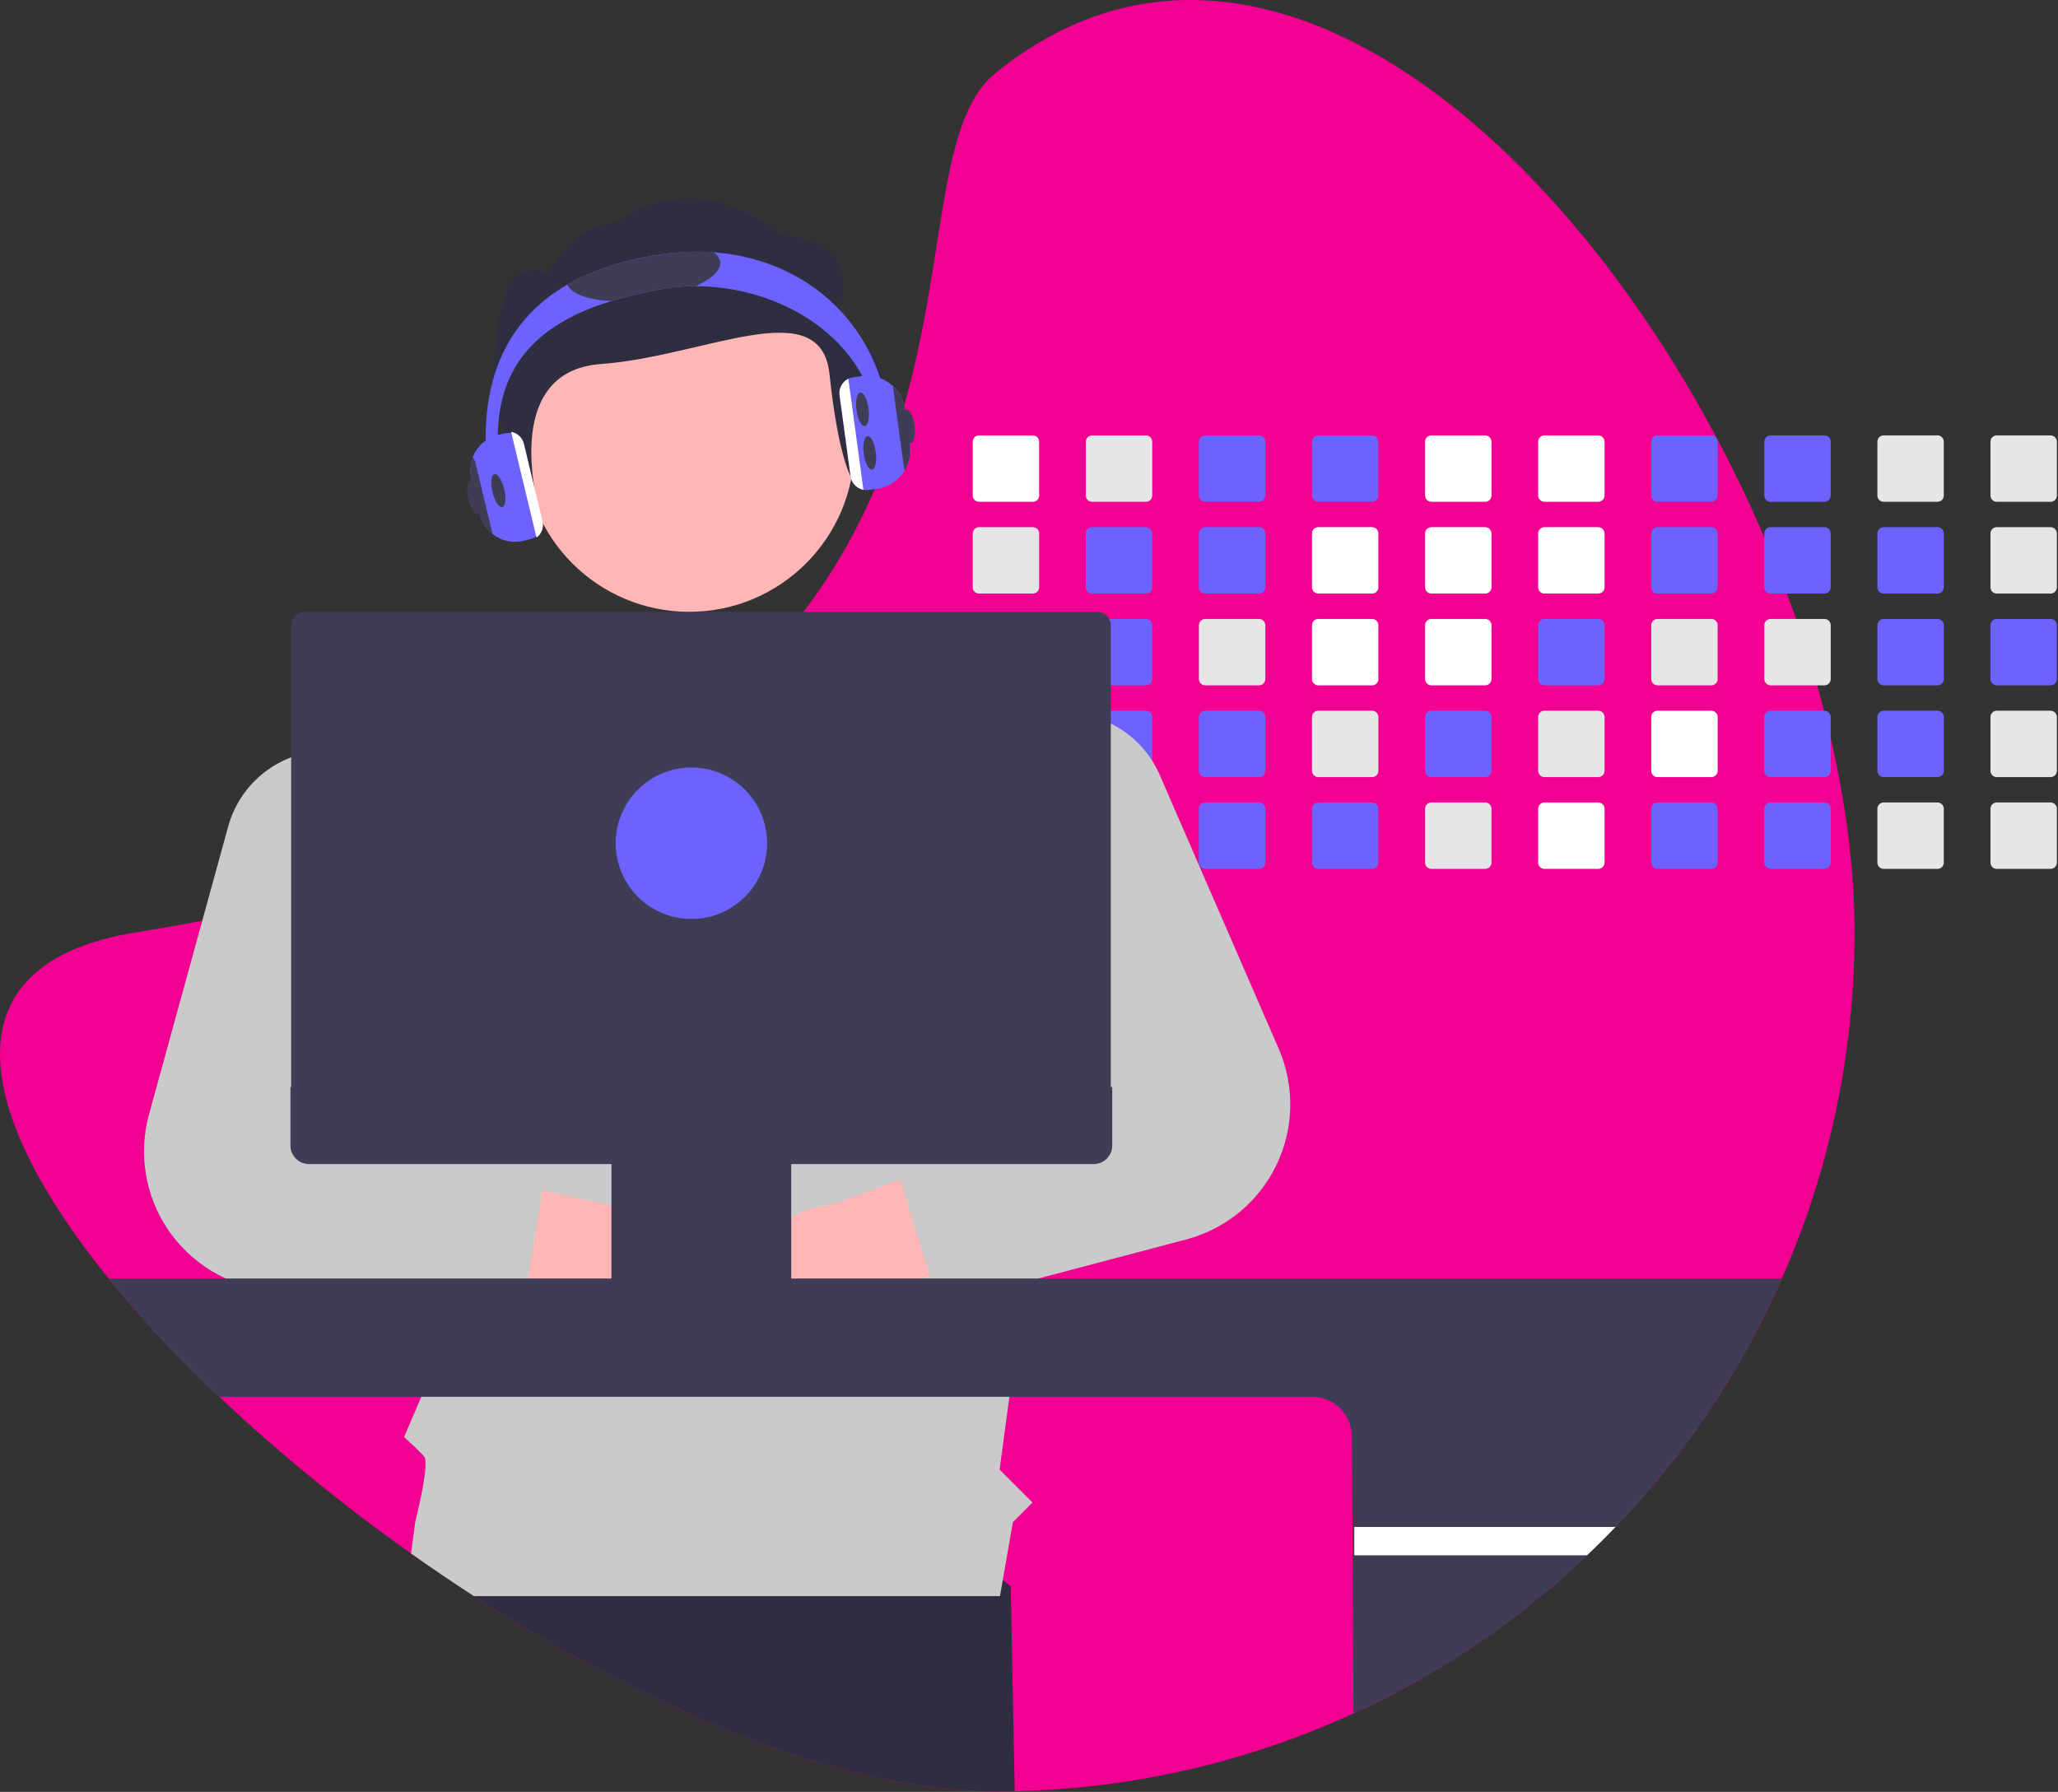 <svg width="851" height="741" viewBox="0 0 851 741" fill="none" xmlns="http://www.w3.org/2000/svg">
<rect x="0" y="0" width="851" height="741" fill="#333333" stroke="none"/>
<g id="undraw_developer_activity_re_39tg 1" clip-path="url(#clip0_1_2)">
<g id="background">
<path id="Vector" d="M766.878 385.54C766.989 477.209 731.556 565.352 668.028 631.44C664.198 635.45 660.265 639.363 656.228 643.18C650.078 649.03 643.721 654.653 637.158 660.05C575.76 710.634 499.112 739.059 419.578 740.74C416.928 740.8 414.268 740.83 411.598 740.83C348.168 740.83 268.388 706.95 195.988 660.05C189.998 656.17 184.061 652.2 178.178 648.14C175.428 646.26 172.691 644.353 169.968 642.42C142.044 622.702 115.539 601.049 90.648 577.62C74.351 562.325 59.068 545.983 44.898 528.7C-10.732 460.079 -23.002 398.25 56.308 385.54C65.698 384.04 74.811 382.436 83.648 380.73C96.448 378.27 108.698 375.613 120.398 372.76C136.158 368.93 150.965 364.776 164.818 360.3C169.478 358.8 174.031 357.27 178.478 355.71C244.218 332.62 288.218 302.51 318.168 269.84C323.248 264.31 327.931 258.713 332.218 253.05C338.777 244.429 344.734 235.368 350.048 225.93C357.383 212.816 363.543 199.079 368.458 184.88L368.728 184.1C392.558 115.36 385.308 51.599 411.598 30.259C523.978 -60.971 663.888 68.95 729.558 222.16C732.868 229.88 735.981 237.646 738.898 245.46C740.208 248.95 741.471 252.446 742.688 255.95C745.888 265.079 748.791 274.233 751.398 283.41C752.398 286.91 753.351 290.406 754.258 293.9C755.228 297.67 756.158 301.43 757.018 305.19C763.408 332.72 766.878 359.87 766.878 385.54Z" fill="#F20091"/>
<path id="Vector_2" d="M419.578 740.74C416.928 740.8 414.268 740.83 411.598 740.83C348.168 740.83 268.388 706.95 195.988 660.05C189.998 656.17 184.061 652.2 178.178 648.14L183.338 616.74L339.548 596L417.948 655.95L419.578 740.74Z" fill="#2F2E41"/>
<path id="Vector_3" d="M427.098 180.05H404.838C404.149 180.05 403.487 180.324 403 180.811C402.512 181.299 402.238 181.96 402.238 182.649V204.919C402.238 205.26 402.306 205.598 402.437 205.913C402.568 206.227 402.759 206.513 403.001 206.754C403.242 206.994 403.529 207.185 403.844 207.315C404.159 207.444 404.497 207.511 404.838 207.51H427.098C427.786 207.51 428.446 207.237 428.933 206.752C429.421 206.266 429.696 205.607 429.698 204.919V182.649C429.696 181.961 429.421 181.3 428.934 180.813C428.447 180.326 427.787 180.052 427.098 180.05Z" fill="white"/>
<path id="Vector_4" d="M427.098 218H404.838C404.149 218 403.487 218.274 403 218.761C402.512 219.249 402.238 219.91 402.238 220.6V242.87C402.238 243.21 402.306 243.548 402.437 243.863C402.568 244.177 402.759 244.463 403.001 244.704C403.242 244.944 403.529 245.135 403.844 245.265C404.159 245.394 404.497 245.461 404.838 245.46H427.098C427.786 245.46 428.446 245.187 428.933 244.702C429.421 244.216 429.696 243.557 429.698 242.87V220.6C429.696 219.911 429.421 219.25 428.934 218.763C428.447 218.276 427.787 218.002 427.098 218Z" fill="#E6E6E6"/>
<path id="Vector_5" d="M427.098 255.95H404.838C404.149 255.95 403.487 256.224 403 256.711C402.512 257.199 402.238 257.86 402.238 258.55V280.81C402.237 281.151 402.304 281.49 402.435 281.805C402.565 282.121 402.757 282.408 402.998 282.65C403.24 282.891 403.526 283.083 403.842 283.213C404.158 283.343 404.496 283.41 404.838 283.409H427.098C427.787 283.409 428.449 283.135 428.936 282.648C429.424 282.16 429.698 281.499 429.698 280.81V258.55C429.696 257.861 429.421 257.2 428.934 256.713C428.447 256.226 427.787 255.952 427.098 255.95Z" fill="#E6E6E6"/>
<path id="Vector_6" d="M429.658 296.04C429.547 295.441 429.231 294.899 428.763 294.509C428.296 294.118 427.707 293.903 427.098 293.899H404.838C404.149 293.9 403.487 294.174 403 294.661C402.512 295.149 402.238 295.81 402.238 296.5V318.76C402.237 319.101 402.304 319.44 402.435 319.755C402.565 320.071 402.756 320.358 402.998 320.6C403.24 320.841 403.526 321.033 403.842 321.163C404.158 321.293 404.496 321.36 404.838 321.36H427.098C427.787 321.359 428.449 321.085 428.936 320.598C429.424 320.11 429.698 319.449 429.698 318.76V296.5C429.7 296.345 429.687 296.191 429.658 296.04Z" fill="#E6E6E6"/>
<path id="Vector_7" d="M428.108 332.05C427.788 331.917 427.445 331.849 427.098 331.85H404.838C404.496 331.849 404.158 331.916 403.842 332.046C403.527 332.177 403.24 332.368 402.998 332.61C402.757 332.851 402.565 333.138 402.435 333.454C402.304 333.77 402.238 334.108 402.238 334.45V356.71C402.237 357.051 402.303 357.39 402.433 357.706C402.563 358.022 402.754 358.31 402.996 358.551C403.238 358.793 403.525 358.985 403.841 359.115C404.157 359.245 404.496 359.311 404.838 359.31H427.098C427.788 359.309 428.449 359.035 428.936 358.548C429.424 358.06 429.698 357.399 429.698 356.71V334.45C429.697 333.938 429.546 333.438 429.263 333.011C428.98 332.585 428.579 332.25 428.108 332.05Z" fill="#E6E6E6"/>
<path id="Vector_8" d="M473.858 180.05H451.598C450.909 180.05 450.247 180.324 449.76 180.811C449.272 181.299 448.998 181.96 448.998 182.649V204.919C448.998 205.26 449.066 205.598 449.197 205.913C449.328 206.227 449.519 206.513 449.761 206.754C450.002 206.994 450.289 207.185 450.604 207.315C450.919 207.444 451.257 207.511 451.598 207.51H473.858C474.546 207.51 475.206 207.237 475.693 206.752C476.181 206.266 476.456 205.607 476.458 204.919V182.649C476.456 181.961 476.181 181.3 475.694 180.813C475.207 180.326 474.547 180.052 473.858 180.05Z" fill="#E6E6E6"/>
<path id="Vector_9" d="M473.858 218H451.598C450.909 218 450.247 218.274 449.76 218.761C449.272 219.249 448.998 219.91 448.998 220.6V242.87C448.998 243.21 449.066 243.548 449.197 243.863C449.328 244.177 449.519 244.463 449.761 244.704C450.002 244.944 450.289 245.135 450.604 245.265C450.919 245.394 451.257 245.461 451.598 245.46H473.858C474.546 245.46 475.206 245.187 475.693 244.702C476.181 244.216 476.456 243.557 476.458 242.87V220.6C476.456 219.911 476.181 219.25 475.694 218.763C475.207 218.276 474.547 218.002 473.858 218Z" fill="#6C63FF"/>
<path id="Vector_10" d="M473.858 255.95H451.598C450.909 255.95 450.247 256.224 449.76 256.711C449.272 257.199 448.998 257.86 448.998 258.55V280.81C448.997 281.151 449.064 281.49 449.195 281.805C449.325 282.121 449.517 282.408 449.758 282.65C450 282.891 450.287 283.083 450.602 283.213C450.918 283.343 451.256 283.41 451.598 283.409H473.858C474.547 283.409 475.209 283.135 475.696 282.648C476.184 282.16 476.458 281.499 476.458 280.81V258.55C476.456 257.861 476.181 257.2 475.694 256.713C475.207 256.226 474.547 255.952 473.858 255.95Z" fill="#6C63FF"/>
<path id="Vector_11" d="M473.858 293.899H451.598C451.053 293.9 450.522 294.072 450.08 294.392C449.639 294.711 449.309 295.162 449.138 295.679C449.046 295.943 448.998 296.22 448.998 296.5V318.76C448.997 319.101 449.064 319.44 449.195 319.755C449.325 320.071 449.516 320.358 449.758 320.6C450 320.841 450.286 321.033 450.602 321.163C450.918 321.293 451.256 321.36 451.598 321.36H473.858C474.547 321.359 475.209 321.085 475.696 320.598C476.184 320.11 476.458 319.449 476.458 318.76V296.5C476.456 295.811 476.181 295.15 475.694 294.663C475.207 294.176 474.547 293.902 473.858 293.899Z" fill="#6C63FF"/>
<path id="Vector_12" d="M473.858 331.85H451.598C451.256 331.849 450.918 331.916 450.602 332.046C450.287 332.177 450 332.368 449.758 332.61C449.517 332.851 449.325 333.138 449.195 333.454C449.064 333.77 448.997 334.108 448.998 334.45V356.71C448.997 357.051 449.064 357.39 449.195 357.705C449.325 358.021 449.517 358.308 449.758 358.55C450 358.791 450.287 358.983 450.602 359.113C450.918 359.244 451.256 359.31 451.598 359.31H473.858C474.547 359.309 475.209 359.035 475.696 358.548C476.184 358.06 476.458 357.399 476.458 356.71V334.45C476.458 333.76 476.184 333.099 475.696 332.611C475.209 332.124 474.547 331.85 473.858 331.85Z" fill="#E6E6E6"/>
<path id="Vector_13" d="M520.618 180.05H498.358C497.669 180.05 497.007 180.324 496.52 180.811C496.032 181.299 495.758 181.96 495.758 182.649V204.919C495.758 205.26 495.826 205.598 495.957 205.913C496.088 206.227 496.279 206.513 496.521 206.754C496.762 206.994 497.049 207.185 497.364 207.315C497.679 207.444 498.017 207.511 498.358 207.51H520.618C521.306 207.51 521.966 207.237 522.453 206.752C522.941 206.266 523.216 205.607 523.218 204.919V182.649C523.216 181.961 522.941 181.3 522.454 180.813C521.967 180.326 521.307 180.052 520.618 180.05Z" fill="#6C63FF"/>
<path id="Vector_14" d="M520.618 218H498.358C497.669 218 497.007 218.274 496.52 218.761C496.032 219.249 495.758 219.91 495.758 220.6V242.87C495.758 243.21 495.826 243.548 495.957 243.863C496.088 244.177 496.279 244.463 496.521 244.704C496.762 244.944 497.049 245.135 497.364 245.265C497.679 245.394 498.017 245.461 498.358 245.46H520.618C521.306 245.46 521.966 245.187 522.453 244.702C522.941 244.216 523.216 243.557 523.218 242.87V220.6C523.216 219.911 522.941 219.25 522.454 218.763C521.967 218.276 521.307 218.002 520.618 218Z" fill="#6C63FF"/>
<path id="Vector_15" d="M520.618 255.95H498.358C497.669 255.95 497.007 256.224 496.52 256.711C496.032 257.199 495.758 257.86 495.758 258.55V280.81C495.757 281.151 495.824 281.49 495.955 281.805C496.085 282.121 496.277 282.408 496.518 282.65C496.76 282.891 497.047 283.083 497.362 283.213C497.678 283.343 498.016 283.41 498.358 283.409H520.618C521.307 283.409 521.969 283.135 522.456 282.648C522.944 282.16 523.218 281.499 523.218 280.81V258.55C523.216 257.861 522.941 257.2 522.454 256.713C521.967 256.226 521.307 255.952 520.618 255.95Z" fill="#E6E6E6"/>
<path id="Vector_16" d="M520.618 293.899H498.358C497.669 293.9 497.007 294.174 496.52 294.661C496.033 295.149 495.758 295.81 495.758 296.5V318.76C495.757 319.101 495.824 319.44 495.955 319.755C496.085 320.071 496.277 320.358 496.518 320.6C496.76 320.841 497.047 321.033 497.362 321.163C497.678 321.293 498.016 321.36 498.358 321.36H520.618C521.307 321.359 521.969 321.085 522.456 320.598C522.944 320.11 523.218 319.449 523.218 318.76V296.5C523.216 295.811 522.941 295.15 522.454 294.663C521.967 294.176 521.307 293.902 520.618 293.899Z" fill="#6C63FF"/>
<path id="Vector_17" d="M520.618 331.85H498.358C498.016 331.849 497.678 331.916 497.362 332.046C497.047 332.177 496.76 332.368 496.518 332.61C496.277 332.851 496.085 333.138 495.955 333.454C495.824 333.77 495.757 334.108 495.758 334.45V356.71C495.757 357.051 495.824 357.39 495.955 357.705C496.085 358.021 496.277 358.308 496.518 358.55C496.76 358.791 497.047 358.983 497.362 359.113C497.678 359.244 498.016 359.31 498.358 359.31H520.618C521.308 359.309 521.969 359.035 522.456 358.548C522.944 358.06 523.218 357.399 523.218 356.71V334.45C523.218 333.76 522.944 333.099 522.456 332.611C521.969 332.124 521.307 331.85 520.618 331.85Z" fill="#6C63FF"/>
<path id="Vector_18" d="M567.378 180.05H545.118C544.429 180.05 543.767 180.324 543.28 180.811C542.792 181.299 542.518 181.96 542.518 182.649V204.919C542.518 205.26 542.586 205.598 542.717 205.913C542.848 206.227 543.039 206.513 543.281 206.754C543.522 206.994 543.809 207.185 544.124 207.315C544.439 207.444 544.777 207.511 545.118 207.51H567.378C568.066 207.51 568.726 207.237 569.213 206.752C569.701 206.266 569.976 205.607 569.978 204.919V182.649C569.976 181.961 569.701 181.3 569.214 180.813C568.727 180.326 568.067 180.052 567.378 180.05Z" fill="#6C63FF"/>
<path id="Vector_19" d="M567.378 218H545.118C544.429 218 543.767 218.274 543.28 218.761C542.792 219.249 542.518 219.91 542.518 220.6V242.87C542.518 243.21 542.586 243.548 542.717 243.863C542.848 244.177 543.039 244.463 543.281 244.704C543.522 244.944 543.809 245.135 544.124 245.265C544.439 245.394 544.777 245.461 545.118 245.46H567.378C568.066 245.46 568.726 245.187 569.213 244.702C569.701 244.216 569.976 243.557 569.978 242.87V220.6C569.976 219.911 569.701 219.25 569.214 218.763C568.727 218.276 568.067 218.002 567.378 218Z" fill="white"/>
<path id="Vector_20" d="M567.378 255.95H545.118C544.429 255.95 543.767 256.224 543.28 256.711C542.792 257.199 542.518 257.86 542.518 258.55V280.81C542.517 281.151 542.584 281.49 542.715 281.805C542.845 282.121 543.036 282.408 543.278 282.65C543.52 282.891 543.806 283.083 544.122 283.213C544.438 283.343 544.776 283.41 545.118 283.409H567.378C568.067 283.409 568.729 283.135 569.216 282.648C569.704 282.16 569.978 281.499 569.978 280.81V258.55C569.976 257.861 569.701 257.2 569.214 256.713C568.727 256.226 568.067 255.952 567.378 255.95Z" fill="white"/>
<path id="Vector_21" d="M567.378 293.899H545.118C544.429 293.9 543.767 294.174 543.28 294.661C542.792 295.149 542.518 295.81 542.518 296.5V318.76C542.517 319.101 542.584 319.44 542.715 319.755C542.845 320.071 543.036 320.358 543.278 320.6C543.52 320.841 543.806 321.033 544.122 321.163C544.438 321.293 544.776 321.36 545.118 321.36H567.378C568.067 321.359 568.729 321.085 569.216 320.598C569.704 320.11 569.978 319.449 569.978 318.76V296.5C569.976 295.811 569.701 295.15 569.214 294.663C568.727 294.176 568.067 293.902 567.378 293.899Z" fill="#E6E6E6"/>
<path id="Vector_22" d="M567.378 331.85H545.118C544.776 331.849 544.438 331.916 544.122 332.046C543.806 332.177 543.52 332.368 543.278 332.61C543.036 332.851 542.845 333.138 542.715 333.454C542.584 333.77 542.517 334.108 542.518 334.45V356.71C542.517 357.051 542.584 357.39 542.715 357.705C542.845 358.021 543.036 358.308 543.278 358.55C543.52 358.791 543.806 358.983 544.122 359.113C544.438 359.244 544.776 359.31 545.118 359.31H567.378C568.067 359.309 568.729 359.035 569.216 358.548C569.704 358.06 569.978 357.399 569.978 356.71V334.45C569.978 333.76 569.704 333.099 569.216 332.611C568.729 332.124 568.067 331.85 567.378 331.85Z" fill="#6C63FF"/>
<path id="Vector_23" d="M614.138 180.05H591.868C591.18 180.052 590.521 180.327 590.036 180.814C589.55 181.302 589.278 181.962 589.278 182.649V204.919C589.278 205.606 589.551 206.265 590.037 206.751C590.522 207.236 591.181 207.509 591.868 207.51H614.138C614.826 207.51 615.486 207.237 615.973 206.752C616.461 206.266 616.736 205.607 616.738 204.919V182.649C616.736 181.961 616.461 181.3 615.974 180.813C615.487 180.326 614.827 180.052 614.138 180.05Z" fill="white"/>
<path id="Vector_24" d="M614.138 218H591.868C591.18 218.002 590.521 218.277 590.036 218.764C589.55 219.252 589.278 219.912 589.278 220.6V242.87C589.278 243.556 589.551 244.215 590.037 244.701C590.522 245.187 591.181 245.459 591.868 245.46H614.138C614.826 245.46 615.486 245.187 615.973 244.702C616.461 244.216 616.736 243.557 616.738 242.87V220.6C616.736 219.911 616.461 219.25 615.974 218.763C615.487 218.276 614.827 218.002 614.138 218Z" fill="white"/>
<path id="Vector_25" d="M614.138 255.95H591.868C591.18 255.952 590.521 256.227 590.036 256.714C589.55 257.202 589.278 257.862 589.278 258.55V280.81C589.277 281.15 589.343 281.488 589.473 281.803C589.603 282.119 589.793 282.405 590.034 282.647C590.274 282.888 590.56 283.08 590.875 283.211C591.19 283.342 591.527 283.409 591.868 283.409H614.138C614.827 283.409 615.489 283.135 615.976 282.648C616.464 282.16 616.738 281.499 616.738 280.81V258.55C616.736 257.861 616.461 257.2 615.974 256.713C615.487 256.226 614.827 255.952 614.138 255.95Z" fill="white"/>
<path id="Vector_26" d="M614.138 293.899H591.868C591.18 293.902 590.521 294.177 590.036 294.664C589.55 295.152 589.278 295.812 589.278 296.5V318.76C589.277 319.1 589.343 319.438 589.473 319.753C589.603 320.069 589.793 320.355 590.034 320.597C590.274 320.838 590.56 321.03 590.875 321.161C591.19 321.292 591.527 321.359 591.868 321.36H614.138C614.827 321.359 615.489 321.085 615.976 320.598C616.464 320.11 616.738 319.449 616.738 318.76V296.5C616.736 295.811 616.461 295.15 615.974 294.663C615.487 294.176 614.827 293.902 614.138 293.899Z" fill="#6C63FF"/>
<path id="Vector_27" d="M614.138 331.85H591.868C591.527 331.85 591.19 331.917 590.875 332.048C590.56 332.179 590.274 332.371 590.034 332.612C589.793 332.854 589.603 333.141 589.473 333.456C589.343 333.771 589.277 334.109 589.278 334.45V356.71C589.277 357.05 589.343 357.388 589.473 357.703C589.603 358.019 589.793 358.305 590.034 358.547C590.274 358.788 590.56 358.98 590.875 359.111C591.19 359.242 591.527 359.309 591.868 359.31H614.138C614.827 359.309 615.489 359.035 615.976 358.548C616.464 358.06 616.738 357.399 616.738 356.71V334.45C616.738 333.76 616.464 333.099 615.976 332.611C615.489 332.124 614.827 331.85 614.138 331.85Z" fill="#E6E6E6"/>
<path id="Vector_28" d="M660.898 180.05H638.628C637.94 180.052 637.281 180.327 636.796 180.814C636.31 181.302 636.038 181.962 636.038 182.649V204.919C636.038 205.606 636.311 206.265 636.797 206.751C637.282 207.236 637.941 207.509 638.628 207.51H660.898C661.586 207.51 662.246 207.237 662.733 206.752C663.221 206.266 663.496 205.607 663.498 204.919V182.649C663.496 181.961 663.221 181.3 662.734 180.813C662.247 180.326 661.587 180.052 660.898 180.05Z" fill="white"/>
<path id="Vector_29" d="M660.898 218H638.628C637.94 218.002 637.281 218.277 636.796 218.764C636.31 219.252 636.038 219.912 636.038 220.6V242.87C636.038 243.556 636.311 244.215 636.797 244.701C637.282 245.187 637.941 245.459 638.628 245.46H660.898C661.586 245.46 662.246 245.187 662.733 244.702C663.221 244.216 663.496 243.557 663.498 242.87V220.6C663.496 219.911 663.221 219.25 662.734 218.763C662.247 218.276 661.587 218.002 660.898 218Z" fill="white"/>
<path id="Vector_30" d="M660.898 255.95H638.628C637.94 255.952 637.281 256.227 636.796 256.714C636.31 257.202 636.038 257.862 636.038 258.55V280.81C636.037 281.15 636.103 281.488 636.233 281.803C636.363 282.119 636.553 282.405 636.794 282.647C637.034 282.888 637.32 283.08 637.635 283.211C637.95 283.342 638.287 283.409 638.628 283.409H660.898C661.587 283.409 662.249 283.135 662.736 282.648C663.224 282.16 663.498 281.499 663.498 280.81V258.55C663.496 257.861 663.221 257.2 662.734 256.713C662.247 256.226 661.587 255.952 660.898 255.95Z" fill="#6C63FF"/>
<path id="Vector_31" d="M660.898 293.899H638.628C637.94 293.902 637.281 294.177 636.796 294.664C636.31 295.152 636.038 295.812 636.038 296.5V318.76C636.037 319.1 636.103 319.438 636.233 319.753C636.363 320.069 636.553 320.355 636.794 320.597C637.034 320.838 637.32 321.03 637.635 321.161C637.95 321.292 638.287 321.359 638.628 321.36H660.898C661.587 321.359 662.249 321.085 662.736 320.598C663.224 320.11 663.498 319.449 663.498 318.76V296.5C663.496 295.811 663.221 295.15 662.734 294.663C662.247 294.176 661.587 293.902 660.898 293.899Z" fill="#E6E6E6"/>
<path id="Vector_32" d="M660.898 331.85H638.628C638.287 331.85 637.95 331.917 637.635 332.048C637.32 332.179 637.034 332.371 636.794 332.612C636.553 332.854 636.363 333.141 636.233 333.456C636.103 333.771 636.037 334.109 636.038 334.45V356.71C636.037 357.05 636.103 357.388 636.233 357.703C636.363 358.019 636.553 358.305 636.794 358.547C637.034 358.788 637.32 358.98 637.635 359.111C637.95 359.242 638.287 359.309 638.628 359.31H660.898C661.587 359.309 662.249 359.035 662.736 358.548C663.224 358.06 663.498 357.399 663.498 356.71V334.45C663.498 333.76 663.224 333.099 662.736 332.611C662.249 332.124 661.587 331.85 660.898 331.85Z" fill="white"/>
<path id="Vector_33" d="M707.658 180.05H685.388C684.7 180.052 684.041 180.327 683.556 180.814C683.07 181.302 682.798 181.962 682.798 182.649V204.919C682.798 205.606 683.071 206.265 683.557 206.751C684.042 207.236 684.701 207.509 685.388 207.51H707.658C708.346 207.51 709.006 207.237 709.493 206.752C709.981 206.266 710.256 205.607 710.258 204.919V182.649C710.256 181.961 709.981 181.3 709.494 180.813C709.007 180.326 708.347 180.052 707.658 180.05Z" fill="#6C63FF"/>
<path id="Vector_34" d="M707.658 218H685.388C684.7 218.002 684.041 218.277 683.556 218.764C683.07 219.252 682.798 219.912 682.798 220.6V242.87C682.798 243.556 683.071 244.215 683.557 244.701C684.042 245.187 684.701 245.459 685.388 245.46H707.658C708.346 245.46 709.006 245.187 709.493 244.702C709.981 244.216 710.256 243.557 710.258 242.87V220.6C710.256 219.911 709.981 219.25 709.494 218.763C709.007 218.276 708.347 218.002 707.658 218Z" fill="#6C63FF"/>
<path id="Vector_35" d="M707.658 255.95H685.388C684.7 255.952 684.041 256.227 683.556 256.714C683.07 257.202 682.798 257.862 682.798 258.55V280.81C682.797 281.15 682.863 281.488 682.993 281.803C683.123 282.119 683.313 282.405 683.554 282.647C683.794 282.888 684.08 283.08 684.395 283.211C684.71 283.342 685.047 283.409 685.388 283.409H707.658C708.347 283.409 709.009 283.135 709.496 282.648C709.984 282.16 710.258 281.499 710.258 280.81V258.55C710.256 257.861 709.981 257.2 709.494 256.713C709.007 256.226 708.347 255.952 707.658 255.95Z" fill="#E6E6E6"/>
<path id="Vector_36" d="M707.658 293.899H685.388C684.7 293.902 684.041 294.177 683.556 294.664C683.07 295.152 682.798 295.812 682.798 296.5V318.76C682.797 319.1 682.863 319.438 682.993 319.753C683.123 320.069 683.313 320.355 683.554 320.597C683.794 320.838 684.08 321.03 684.395 321.161C684.71 321.292 685.047 321.359 685.388 321.36H707.658C708.347 321.359 709.009 321.085 709.496 320.598C709.984 320.11 710.258 319.449 710.258 318.76V296.5C710.256 295.811 709.981 295.15 709.494 294.663C709.007 294.176 708.347 293.902 707.658 293.899Z" fill="white"/>
<path id="Vector_37" d="M707.658 331.85H685.388C685.047 331.85 684.71 331.917 684.395 332.048C684.08 332.179 683.794 332.371 683.554 332.612C683.313 332.854 683.123 333.141 682.993 333.456C682.863 333.771 682.797 334.109 682.798 334.45V356.71C682.797 357.05 682.863 357.388 682.993 357.703C683.123 358.019 683.313 358.305 683.554 358.547C683.794 358.788 684.08 358.98 684.395 359.111C684.71 359.242 685.047 359.309 685.388 359.31H707.658C708.347 359.309 709.009 359.035 709.496 358.548C709.984 358.06 710.258 357.399 710.258 356.71V334.45C710.258 333.76 709.984 333.099 709.496 332.611C709.009 332.124 708.347 331.85 707.658 331.85Z" fill="#6C63FF"/>
<path id="Vector_38" d="M754.418 180.05H732.148C731.46 180.052 730.801 180.327 730.316 180.814C729.83 181.302 729.558 181.962 729.558 182.649V204.919C729.558 205.606 729.831 206.265 730.317 206.751C730.802 207.236 731.461 207.509 732.148 207.51H754.418C755.106 207.51 755.766 207.237 756.253 206.752C756.741 206.266 757.016 205.607 757.018 204.919V182.649C757.016 181.961 756.741 181.3 756.254 180.813C755.767 180.326 755.107 180.052 754.418 180.05Z" fill="#6C63FF"/>
<path id="Vector_39" d="M754.418 218H732.148C731.46 218.002 730.801 218.277 730.316 218.764C729.83 219.252 729.558 219.912 729.558 220.6V242.87C729.558 243.556 729.831 244.215 730.317 244.701C730.802 245.187 731.461 245.459 732.148 245.46H754.418C755.106 245.46 755.766 245.187 756.253 244.702C756.741 244.216 757.016 243.557 757.018 242.87V220.6C757.016 219.911 756.741 219.25 756.254 218.763C755.767 218.276 755.107 218.002 754.418 218Z" fill="#6C63FF"/>
<path id="Vector_40" d="M754.418 255.95H732.148C731.46 255.952 730.801 256.227 730.316 256.714C729.83 257.202 729.558 257.862 729.558 258.55V280.81C729.557 281.15 729.623 281.488 729.753 281.803C729.883 282.119 730.073 282.405 730.314 282.647C730.554 282.888 730.84 283.08 731.155 283.211C731.47 283.342 731.807 283.409 732.148 283.409H754.418C755.107 283.409 755.769 283.135 756.256 282.648C756.744 282.16 757.018 281.499 757.018 280.81V258.55C757.016 257.861 756.741 257.2 756.254 256.713C755.767 256.226 755.107 255.952 754.418 255.95Z" fill="#E6E6E6"/>
<path id="Vector_41" d="M754.418 293.899H732.148C731.46 293.902 730.801 294.177 730.316 294.664C729.83 295.152 729.558 295.812 729.558 296.5V318.76C729.557 319.1 729.623 319.438 729.753 319.753C729.883 320.069 730.073 320.355 730.314 320.597C730.554 320.838 730.84 321.03 731.155 321.161C731.47 321.292 731.807 321.359 732.148 321.36H754.418C755.107 321.359 755.769 321.085 756.256 320.598C756.744 320.11 757.018 319.449 757.018 318.76V296.5C757.016 295.811 756.741 295.15 756.254 294.663C755.767 294.176 755.107 293.902 754.418 293.899Z" fill="#6C63FF"/>
<path id="Vector_42" d="M754.418 331.85H732.148C731.807 331.85 731.47 331.917 731.155 332.048C730.84 332.179 730.554 332.371 730.314 332.612C730.073 332.854 729.883 333.141 729.753 333.456C729.623 333.771 729.557 334.109 729.558 334.45V356.71C729.557 357.05 729.623 357.388 729.753 357.703C729.883 358.019 730.073 358.305 730.314 358.547C730.554 358.788 730.84 358.98 731.155 359.111C731.47 359.242 731.807 359.309 732.148 359.31H754.418C755.107 359.309 755.769 359.035 756.256 358.548C756.744 358.06 757.018 357.399 757.018 356.71V334.45C757.018 333.76 756.744 333.099 756.256 332.611C755.769 332.124 755.107 331.85 754.418 331.85Z" fill="#6C63FF"/>
<path id="Vector_43" d="M801.178 180.05H778.908C778.22 180.052 777.561 180.327 777.076 180.814C776.59 181.302 776.318 181.962 776.318 182.649V204.919C776.318 205.606 776.591 206.265 777.077 206.751C777.562 207.236 778.221 207.509 778.908 207.51H801.178C801.866 207.51 802.526 207.237 803.013 206.752C803.501 206.266 803.776 205.607 803.778 204.919V182.649C803.776 181.961 803.501 181.3 803.014 180.813C802.527 180.326 801.867 180.052 801.178 180.05Z" fill="#E6E6E6"/>
<path id="Vector_44" d="M801.178 218H778.908C778.22 218.002 777.561 218.277 777.076 218.764C776.59 219.252 776.318 219.912 776.318 220.6V242.87C776.318 243.556 776.591 244.215 777.077 244.701C777.562 245.187 778.221 245.459 778.908 245.46H801.178C801.866 245.46 802.526 245.187 803.013 244.702C803.501 244.216 803.776 243.557 803.778 242.87V220.6C803.776 219.911 803.501 219.25 803.014 218.763C802.527 218.276 801.867 218.002 801.178 218Z" fill="#6C63FF"/>
<path id="Vector_45" d="M801.178 255.95H778.908C778.22 255.952 777.561 256.227 777.076 256.714C776.59 257.202 776.318 257.862 776.318 258.55V280.81C776.317 281.15 776.383 281.488 776.513 281.803C776.643 282.119 776.833 282.405 777.074 282.647C777.314 282.888 777.6 283.08 777.915 283.211C778.23 283.342 778.567 283.409 778.908 283.409H801.178C801.867 283.409 802.529 283.135 803.016 282.648C803.504 282.16 803.778 281.499 803.778 280.81V258.55C803.776 257.861 803.501 257.2 803.014 256.713C802.527 256.226 801.867 255.952 801.178 255.95Z" fill="#6C63FF"/>
<path id="Vector_46" d="M801.178 293.899H778.908C778.22 293.902 777.561 294.177 777.076 294.664C776.59 295.152 776.318 295.812 776.318 296.5V318.76C776.317 319.1 776.383 319.438 776.513 319.753C776.643 320.069 776.833 320.355 777.074 320.597C777.314 320.838 777.6 321.03 777.915 321.161C778.23 321.292 778.567 321.359 778.908 321.36H801.178C801.867 321.359 802.529 321.085 803.016 320.598C803.504 320.11 803.778 319.449 803.778 318.76V296.5C803.776 295.811 803.501 295.15 803.014 294.663C802.527 294.176 801.867 293.902 801.178 293.899Z" fill="#6C63FF"/>
<path id="Vector_47" d="M801.178 331.85H778.908C778.567 331.85 778.23 331.917 777.915 332.048C777.6 332.179 777.314 332.371 777.074 332.612C776.833 332.854 776.643 333.141 776.513 333.456C776.383 333.771 776.317 334.109 776.318 334.45V356.71C776.317 357.05 776.383 357.388 776.513 357.703C776.643 358.019 776.833 358.305 777.074 358.547C777.314 358.788 777.6 358.98 777.915 359.111C778.23 359.242 778.567 359.309 778.908 359.31H801.178C801.867 359.309 802.529 359.035 803.016 358.548C803.504 358.06 803.778 357.399 803.778 356.71V334.45C803.778 333.76 803.504 333.099 803.016 332.611C802.529 332.124 801.867 331.85 801.178 331.85Z" fill="#E6E6E6"/>
<path id="Vector_48" d="M847.938 180.05H825.668C824.98 180.052 824.321 180.327 823.836 180.814C823.35 181.302 823.078 181.962 823.078 182.649V204.919C823.078 205.606 823.351 206.265 823.837 206.751C824.322 207.236 824.981 207.509 825.668 207.51H847.938C848.626 207.51 849.286 207.237 849.773 206.752C850.261 206.266 850.536 205.607 850.538 204.919V182.649C850.536 181.961 850.261 181.3 849.774 180.813C849.287 180.326 848.627 180.052 847.938 180.05Z" fill="#E6E6E6"/>
<path id="Vector_49" d="M847.938 218H825.668C824.98 218.002 824.321 218.277 823.836 218.764C823.35 219.252 823.078 219.912 823.078 220.6V242.87C823.078 243.556 823.351 244.215 823.837 244.701C824.322 245.187 824.981 245.459 825.668 245.46H847.938C848.626 245.46 849.286 245.187 849.773 244.702C850.261 244.216 850.536 243.557 850.538 242.87V220.6C850.536 219.911 850.261 219.25 849.774 218.763C849.287 218.276 848.627 218.002 847.938 218Z" fill="#E6E6E6"/>
<path id="Vector_50" d="M847.938 255.95H825.668C824.98 255.952 824.321 256.227 823.836 256.714C823.35 257.202 823.078 257.862 823.078 258.55V280.81C823.077 281.15 823.143 281.488 823.273 281.803C823.403 282.119 823.593 282.405 823.834 282.647C824.074 282.888 824.36 283.08 824.675 283.211C824.99 283.342 825.327 283.409 825.668 283.409H847.938C848.627 283.409 849.289 283.135 849.776 282.648C850.264 282.16 850.538 281.499 850.538 280.81V258.55C850.536 257.861 850.261 257.2 849.774 256.713C849.287 256.226 848.627 255.952 847.938 255.95Z" fill="#6C63FF"/>
<path id="Vector_51" d="M847.938 293.899H825.668C824.98 293.902 824.321 294.177 823.836 294.664C823.35 295.152 823.078 295.812 823.078 296.5V318.76C823.077 319.1 823.143 319.438 823.273 319.753C823.403 320.069 823.593 320.355 823.834 320.597C824.074 320.838 824.36 321.03 824.675 321.161C824.99 321.292 825.327 321.359 825.668 321.36H847.938C848.627 321.359 849.289 321.085 849.776 320.598C850.264 320.11 850.538 319.449 850.538 318.76V296.5C850.536 295.811 850.261 295.15 849.774 294.663C849.287 294.176 848.627 293.902 847.938 293.899Z" fill="#E6E6E6"/>
<path id="Vector_52" d="M847.938 331.85H825.668C825.327 331.85 824.99 331.917 824.675 332.048C824.36 332.179 824.074 332.371 823.834 332.612C823.593 332.854 823.403 333.141 823.273 333.456C823.143 333.771 823.077 334.109 823.078 334.45V356.71C823.077 357.05 823.143 357.388 823.273 357.703C823.403 358.019 823.593 358.305 823.834 358.547C824.074 358.788 824.36 358.98 824.675 359.111C824.99 359.242 825.327 359.309 825.668 359.31H847.938C848.627 359.309 849.289 359.035 849.776 358.548C850.264 358.06 850.538 357.399 850.538 356.71V334.45C850.538 333.76 850.264 333.099 849.776 332.611C849.289 332.124 848.627 331.85 847.938 331.85Z" fill="#E6E6E6"/>
<path id="Vector_53" d="M336.095 660.051H335.475L336.005 659.981L336.095 660.051Z" fill="#2F2E41"/>
<path id="Vector_54" d="M459.548 345.11L459.328 346.27L456.858 359.31L439.788 449.51L438.778 454.82L436.658 466.05L433.758 481.37L427.328 515.32L425.488 525.05L424.798 528.7L424.558 529.98L422.648 540.05L422.068 543.09L417.408 577.62L413.338 607.71L426.958 621.329L418.838 629.449L413.508 659.98L413.518 660.05H195.988C187.188 654.35 178.515 648.473 169.968 642.419L171.758 629.02C171.758 629.02 177.918 605.09 175.328 602.23C172.748 599.37 167.088 594.26 167.088 594.26L174.218 577.62L175.208 575.31L173.548 540.88L173.508 540.05L172.958 528.699L172.888 527.239L172.778 525.05L170.668 481.369L170.628 480.649L169.988 467.409L169.388 454.82L169.128 449.509L166.558 396.379L164.818 360.3L163.298 328.89L169.408 326.82L234.758 304.609L261.828 269.419L318.168 269.839L345.748 270.05L391.768 312.729L402.238 317.729L402.318 317.769L409.828 321.359L428.868 330.449L448.998 340.07L459.328 345L459.548 345.11Z" fill="#CACACA"/>
</g>
<g id="right-arm">
<path id="Vector_55" d="M269.109 557.551C264.98 559.15 260.551 559.825 256.134 559.528C251.716 559.23 247.417 557.968 243.54 555.829C239.663 553.691 236.303 550.728 233.694 547.15C231.086 543.572 229.294 539.466 228.445 535.121L121.886 520.003L158.929 478.101L254.44 498.881C261.834 497.938 269.318 499.74 275.473 503.946C281.628 508.151 286.026 514.469 287.834 521.701C289.642 528.932 288.734 536.576 285.283 543.184C281.832 549.791 276.077 554.903 269.109 557.551Z" fill="#FFB6B6"/>
<path id="Vector_56" d="M221.598 481.37C219.624 478.867 216.83 477.142 213.708 476.5L169.988 467.409L165.498 466.48C162.889 465.935 160.424 464.846 158.264 463.283C156.105 461.72 154.3 459.718 152.968 457.409C151.586 454.986 150.75 452.29 150.518 449.51C150.31 446.982 150.612 444.438 151.408 442.03L166.558 396.38L176.388 366.76C177.579 363.187 178.282 359.47 178.478 355.71C179.026 345.302 175.806 335.046 169.408 326.82C163.783 319.589 155.982 314.359 147.156 311.903C138.331 309.446 128.949 309.894 120.398 313.18C120.148 313.27 119.888 313.37 119.638 313.47C113.505 315.918 108.026 319.76 103.633 324.691C99.241 329.621 96.055 335.506 94.328 341.88L83.648 380.73L61.618 460.82C59.413 468.844 58.967 477.25 60.312 485.462C61.657 493.675 64.76 501.5 69.409 508.402C74.059 515.304 80.144 521.12 87.25 525.451C94.355 529.783 102.313 532.528 110.578 533.5L173.548 540.88L202.688 544.3C206.058 544.705 209.456 543.825 212.206 541.837C214.956 539.848 216.857 536.896 217.528 533.57C217.575 533.388 217.612 533.205 217.638 533.02L218.338 528.699L224.268 492.32L224.328 491.949C224.637 490.093 224.554 488.193 224.083 486.37C223.613 484.548 222.767 482.845 221.598 481.37Z" fill="#CACACA"/>
</g>
<g id="left-arm">
<path id="Vector_57" d="M336.983 558.717C341.295 559.718 345.775 559.762 350.107 558.844C354.438 557.927 358.516 556.071 362.053 553.407C365.589 550.743 368.499 547.336 370.576 543.426C372.654 539.517 373.849 535.199 374.077 530.777L477.439 500.783L434.858 464.524L343.231 498.565C335.778 498.674 328.623 501.513 323.123 506.545C317.623 511.577 314.159 518.451 313.389 525.866C312.619 533.28 314.595 540.72 318.943 546.775C323.292 552.829 329.71 557.079 336.983 558.717Z" fill="#FFB6B6"/>
<path id="Vector_58" d="M528.758 433.69L479.598 320.55C475.577 311.261 468.396 303.697 459.328 299.2C456.525 297.82 453.581 296.747 450.548 296C450.078 295.88 449.608 295.77 449.138 295.679C442.706 294.276 436.034 294.399 429.658 296.04C423.83 297.537 418.383 300.246 413.672 303.99C408.961 307.734 405.092 312.43 402.318 317.77C402.288 317.814 402.261 317.861 402.238 317.909C399.139 323.904 397.491 330.543 397.427 337.29C397.363 344.038 398.884 350.707 401.868 356.76L402.478 357.98L437.218 427.75C438.404 430.135 439.073 432.745 439.179 435.407C439.286 438.07 438.829 440.724 437.837 443.198C436.846 445.671 435.342 447.906 433.426 449.757C431.51 451.609 429.224 453.034 426.718 453.939L424.278 454.82L380.398 470.669C377.105 471.844 374.397 474.251 372.843 477.383C371.29 480.515 371.012 484.127 372.068 487.46L372.178 487.81L384.478 527.169C384.538 527.35 384.598 527.53 384.668 527.709C384.776 528.049 384.91 528.38 385.068 528.699C386.375 531.631 388.686 534 391.584 535.381C394.482 536.761 397.778 537.062 400.878 536.229L424.558 529.979L429.388 528.699L490.538 512.55C498.584 510.423 506.076 506.584 512.5 501.293C518.924 496.003 524.129 489.386 527.759 481.897C531.389 474.408 533.357 466.223 533.53 457.903C533.702 449.582 532.074 441.323 528.758 433.69Z" fill="#CACACA"/>
</g>
<g id="pc">
<path id="Vector_59" d="M44.898 528.7C59.068 545.983 74.351 562.325 90.648 577.62H542.618C546.972 577.626 551.147 579.36 554.225 582.44C557.303 585.52 559.034 589.695 559.038 594.05L559.688 708.58C587.493 695.805 613.531 679.493 637.158 660.05C643.718 654.66 650.075 649.036 656.228 643.18C660.258 639.36 664.191 635.446 668.028 631.44C696.792 601.475 720.084 566.702 736.848 528.7H44.898Z" fill="#3F3D56"/>
<path id="Vector_60" d="M668.028 631.44C664.198 635.45 660.265 639.363 656.228 643.18H560.018V631.44H668.028Z" fill="white"/>
<path id="Vector_61" d="M458.648 255.95C458.173 255.072 457.469 254.34 456.612 253.829C455.755 253.319 454.776 253.049 453.778 253.05H125.938C124.468 253.053 123.06 253.64 122.021 254.68C120.983 255.72 120.399 257.13 120.398 258.6V454.82H459.328V258.6C459.333 257.672 459.099 256.76 458.648 255.95Z" fill="#3F3D56"/>
<path id="Vector_62" d="M120.101 449.507V473.721C120.101 474.725 120.299 475.719 120.683 476.646C121.067 477.574 121.63 478.416 122.34 479.126C123.05 479.836 123.892 480.399 124.82 480.783C125.747 481.167 126.741 481.365 127.745 481.365H252.842V529.151H251.18C251.049 529.151 250.92 529.177 250.8 529.227C250.679 529.277 250.57 529.35 250.478 529.442C250.385 529.534 250.312 529.644 250.262 529.764C250.213 529.885 250.187 530.014 250.187 530.144V533.468C250.187 533.599 250.212 533.728 250.262 533.848C250.312 533.969 250.385 534.078 250.478 534.17C250.57 534.263 250.679 534.336 250.8 534.386C250.92 534.435 251.049 534.461 251.18 534.461H328.838C328.969 534.461 329.098 534.435 329.218 534.386C329.339 534.336 329.448 534.263 329.54 534.17C329.633 534.078 329.706 533.969 329.756 533.848C329.806 533.728 329.831 533.599 329.831 533.468V530.144C329.831 530.014 329.806 529.885 329.756 529.764C329.706 529.644 329.633 529.534 329.54 529.442C329.448 529.35 329.339 529.277 329.218 529.227C329.098 529.177 328.969 529.151 328.838 529.151H327.176V481.365H452.273C453.277 481.365 454.271 481.167 455.198 480.783C456.126 480.399 456.968 479.836 457.678 479.126C458.388 478.416 458.951 477.574 459.335 476.646C459.719 475.719 459.917 474.725 459.917 473.721V449.507H120.101Z" fill="#3F3D56"/>
<path id="Vector_63" d="M285.903 380.01C303.193 380.01 317.209 365.994 317.209 348.704C317.209 331.414 303.193 317.397 285.903 317.397C268.613 317.397 254.597 331.414 254.597 348.704C254.597 365.994 268.613 380.01 285.903 380.01Z" fill="#6C63FF"/>
</g>
<g id="head">
<path id="ab6171fa-7d69-4734-b81c-8dff60f9761b" d="M284.985 253.003C322.718 253.003 353.307 222.415 353.307 184.682C353.307 146.949 322.718 116.36 284.985 116.36C247.252 116.36 216.663 146.949 216.663 184.682C216.663 222.415 247.252 253.003 284.985 253.003Z" fill="#FFB6B6"/>
<path id="bf427902-b9bf-4946-b5d7-5c1c7e04535e" d="M344.816 134.589C344.816 134.589 362.686 100.428 323.373 97.323C323.373 97.323 289.858 66.92 255.697 91.765C255.697 91.765 237.063 91.765 226.874 112.85C226.874 112.85 212.219 107.292 208.999 122.167C208.999 122.167 198.275 153.222 208.999 181.172C219.722 209.122 223.284 212.228 223.284 212.228C223.284 212.228 205.663 153.629 248.554 150.524C291.445 147.418 339.441 120.614 343.015 154.775C346.59 188.936 351.968 197.353 351.968 197.353C351.968 197.353 385.918 148.564 344.816 134.589Z" fill="#2F2E41"/>
<path id="Vector_64" d="M367.838 180.948H362.838C362.838 143.148 325.428 118.378 287.688 118.358C282.199 118.342 276.722 118.875 271.338 119.948C265.278 121.158 258.988 122.608 252.808 124.498C228.438 131.968 205.838 146.408 205.838 180.948C205.833 187.656 206.687 194.337 208.378 200.828L203.538 202.088C201.743 195.185 200.836 188.081 200.838 180.948C200.838 150.768 213.228 130.038 234.628 117.678C245.878 111.178 259.608 106.988 275.338 104.948C281.884 104.078 288.502 103.877 295.088 104.348C338.488 107.468 367.838 140.748 367.838 180.948Z" fill="#6C63FF"/>
<path id="Vector_65" d="M376.168 183.718L374.198 169.158C373.712 165.481 371.941 162.095 369.198 159.598C367.438 157.971 365.33 156.765 363.034 156.072C360.739 155.379 358.316 155.217 355.948 155.598L352.818 156.028C351.962 156.141 351.136 156.423 350.39 156.857C349.643 157.291 348.99 157.87 348.468 158.558C347.942 159.245 347.558 160.029 347.336 160.864C347.115 161.7 347.061 162.572 347.178 163.428L351.728 196.968C351.916 198.335 352.529 199.609 353.48 200.609C354.431 201.608 355.672 202.283 357.028 202.538C357.43 202.619 357.839 202.659 358.248 202.658C358.543 202.658 358.837 202.638 359.128 202.598L362.628 202.128C364.762 201.845 366.816 201.129 368.663 200.023C370.51 198.917 372.111 197.446 373.368 195.698C373.638 195.318 373.898 194.928 374.138 194.528C376.013 191.256 376.728 187.447 376.168 183.718Z" fill="#6C63FF"/>
<path id="Vector_66" d="M350.798 156.638C349.88 157.084 349.082 157.743 348.468 158.558C347.942 159.245 347.558 160.029 347.336 160.864C347.115 161.7 347.061 162.572 347.178 163.428L351.728 196.968C351.916 198.335 352.529 199.609 353.48 200.609C354.431 201.608 355.672 202.283 357.028 202.538L350.798 156.638Z" fill="white"/>
<path id="Vector_67" d="M376.168 183.718L374.198 169.158C373.712 165.481 371.941 162.095 369.198 159.598L373.728 192.968C373.796 193.504 373.934 194.029 374.138 194.528C376.013 191.256 376.728 187.447 376.168 183.718Z" fill="#3F3D56"/>
<path id="Vector_68" d="M360.599 194.209C361.967 194.023 362.655 190.767 362.135 186.937C361.615 183.106 360.085 180.151 358.717 180.336C357.349 180.522 356.661 183.778 357.18 187.609C357.7 191.44 359.231 194.395 360.599 194.209Z" fill="#3F3D56"/>
<path id="Vector_69" d="M357.599 176.209C358.967 176.023 359.655 172.767 359.135 168.937C358.615 165.106 357.085 162.151 355.717 162.336C354.349 162.522 353.661 165.778 354.18 169.609C354.7 173.44 356.231 176.395 357.599 176.209Z" fill="#3F3D56"/>
<path id="Vector_70" d="M376.599 183.209C377.967 183.023 378.655 179.767 378.135 175.937C377.615 172.106 376.085 169.151 374.717 169.336C373.349 169.522 372.661 172.778 373.18 176.609C373.7 180.44 375.231 183.395 376.599 183.209Z" fill="#3F3D56"/>
<path id="Vector_71" d="M287.688 118.358C282.199 118.342 276.722 118.875 271.338 119.948C265.278 121.158 258.988 122.608 252.808 124.498C243.158 124.028 236.058 121.528 234.628 117.678C245.878 111.178 259.608 106.988 275.338 104.948C281.884 104.078 288.502 103.877 295.088 104.348C295.786 104.757 296.389 105.309 296.857 105.967C297.326 106.626 297.65 107.376 297.808 108.168C298.278 111.648 294.308 115.348 287.688 118.358Z" fill="#3F3D56"/>
<path id="Vector_72" d="M223.848 215.648L216.148 183.638C215.874 182.484 215.264 181.436 214.396 180.626C213.528 179.817 212.44 179.282 211.268 179.088C210.938 179.037 210.603 179.01 210.268 179.008C209.797 179.01 209.327 179.067 208.868 179.178L205.888 179.898C202.052 180.826 198.74 183.239 196.679 186.606C194.619 189.973 193.978 194.02 194.898 197.858L198.348 212.218C199.136 215.599 201.012 218.628 203.688 220.838C204.122 221.189 204.576 221.512 205.048 221.808C206.725 222.859 208.594 223.563 210.547 223.879C212.5 224.195 214.496 224.117 216.418 223.648L219.388 222.928C220.174 222.745 220.913 222.401 221.558 221.918C222.519 221.218 223.249 220.248 223.657 219.132C224.065 218.015 224.131 216.803 223.848 215.648Z" fill="#6C63FF"/>
<path id="Vector_73" d="M207.706 209.693C209.048 209.37 209.403 206.061 208.499 202.302C207.594 198.543 205.773 195.758 204.431 196.081C203.088 196.404 202.733 199.713 203.638 203.472C204.542 207.23 206.364 210.016 207.706 209.693Z" fill="#3F3D56"/>
<path id="Vector_74" d="M197.706 212.693C199.048 212.37 199.403 209.061 198.499 205.302C197.594 201.543 195.773 198.758 194.431 199.081C193.088 199.404 192.733 202.713 193.638 206.472C194.542 210.23 196.364 213.016 197.706 212.693Z" fill="#3F3D56"/>
<path id="Vector_75" d="M224.338 215.528L216.638 183.518C216.338 182.269 215.676 181.136 214.736 180.26C213.795 179.385 212.616 178.807 211.348 178.598L221.858 222.318C222.896 221.558 223.686 220.508 224.127 219.299C224.569 218.091 224.642 216.779 224.338 215.528Z" fill="white"/>
<path id="Vector_76" d="M196.638 191.518C196.426 190.628 196.027 189.793 195.468 189.068C194.386 191.872 194.187 194.939 194.898 197.858L198.348 212.218C199.136 215.599 201.012 218.628 203.688 220.838L196.638 191.518Z" fill="#3F3D56"/>
</g>
</g>
<defs>
<clipPath id="clip0_1_2">
<rect width="850.538" height="740.83" fill="white"/>
</clipPath>
</defs>
</svg>
